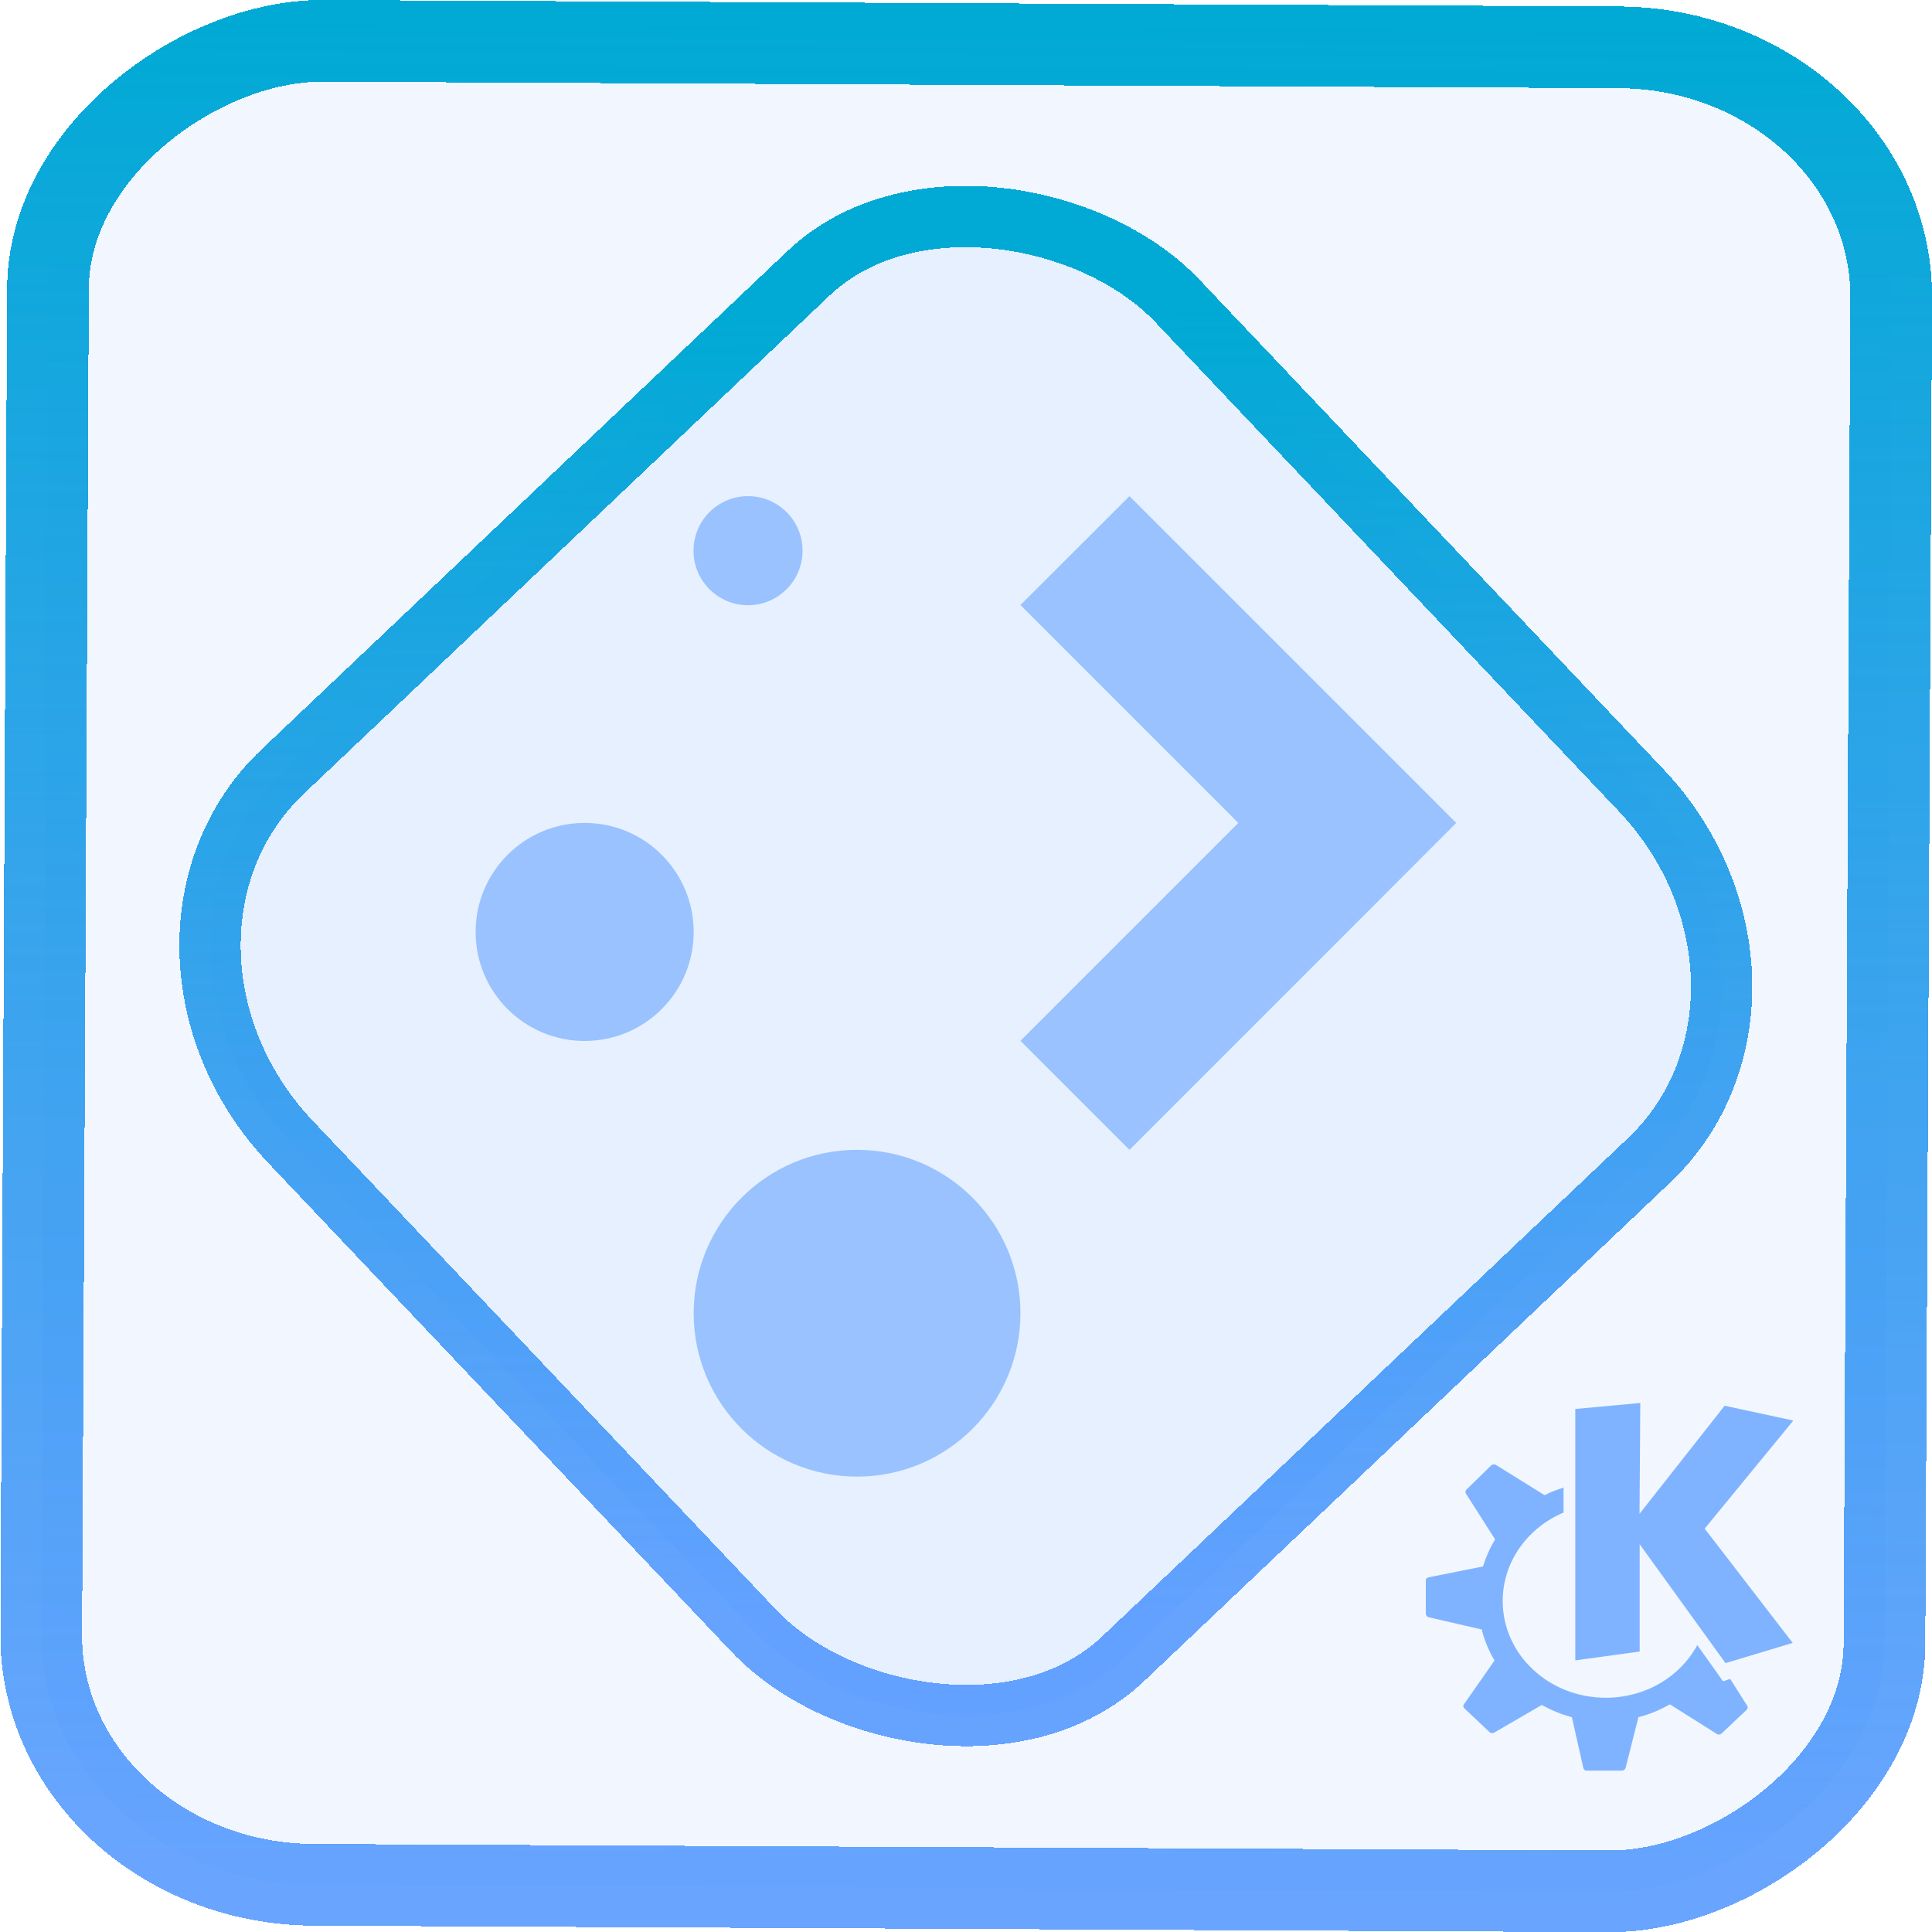 <?xml version="1.0" encoding="UTF-8" standalone="no"?>
<svg
   xmlns:dc="http://purl.org/dc/elements/1.1/"
   xmlns:cc="http://creativecommons.org/ns#"
   xmlns:rdf="http://www.w3.org/1999/02/22-rdf-syntax-ns#"
   xmlns:svg="http://www.w3.org/2000/svg"
   xmlns="http://www.w3.org/2000/svg"
   xmlns:xlink="http://www.w3.org/1999/xlink"
   xmlns:sodipodi="http://sodipodi.sourceforge.net/DTD/sodipodi-0.dtd"
   xmlns:inkscape="http://www.inkscape.org/namespaces/inkscape"
   width="47.286"
   height="47.286"
   version="1.1"
   viewBox="0 0 12.511 12.511"
   id="svg12"
   sodipodi:docname="preferences-kde-connect.svg"
   inkscape:version="1.0.1 (3bc2e813f5, 2020-09-07)">
  <style
     id="style887"></style>
  <defs
     id="defs16">
    <linearGradient
       id="c"
       y1="523.8"
       x1="403.57"
       y2="536.8"
       x2="416.57"
       gradientUnits="userSpaceOnUse"
       gradientTransform="matrix(0.345,0,0,0.345,-134.804,-174.633)">
      <stop
         stop-color="#292c2f"
         id="stop1568" />
      <stop
         offset="1"
         stop-opacity="0"
         id="stop1570" />
    </linearGradient>
    <linearGradient
       xlink:href="#b-2"
       id="linearGradient4189"
       x1="14.369"
       y1="22.522"
       x2="26.522"
       y2="22.522"
       gradientUnits="userSpaceOnUse" />
    <linearGradient
       x1="36"
       gradientUnits="userSpaceOnUse"
       x2="14"
       y2="12"
       y1="44"
       id="b-2">
      <stop
         style="stop-color:#bfc9c9;stop-opacity:1"
         stop-color="#536161"
         id="stop1579" />
      <stop
         style="stop-color:#fbfbfb;stop-opacity:1"
         stop-color="#f4f5f5"
         offset="1"
         id="stop1581" />
    </linearGradient>
    <linearGradient
       xlink:href="#b-2"
       id="linearGradient4428"
       gradientUnits="userSpaceOnUse"
       x1="31.586"
       y1="36.345"
       x2="1.203"
       y2="6.723" />
    <linearGradient
       xlink:href="#b-2"
       id="linearGradient4189-3"
       x1="14.369"
       y1="22.522"
       x2="26.522"
       y2="22.522"
       gradientUnits="userSpaceOnUse"
       gradientTransform="translate(20.842,61.554)" />
    <linearGradient
       xlink:href="#b-2"
       id="linearGradient4428-5"
       gradientUnits="userSpaceOnUse"
       x1="31.586"
       y1="36.345"
       x2="1.203"
       y2="6.723"
       gradientTransform="translate(20.842,61.554)" />
    <linearGradient
       xlink:href="#b-2"
       id="linearGradient4189-3-3"
       x1="14.369"
       y1="22.522"
       x2="26.522"
       y2="22.522"
       gradientUnits="userSpaceOnUse"
       gradientTransform="translate(4.377,4.421)" />
    <linearGradient
       xlink:href="#b-2"
       id="linearGradient4428-5-5"
       gradientUnits="userSpaceOnUse"
       x1="31.586"
       y1="36.345"
       x2="1.203"
       y2="6.723"
       gradientTransform="translate(4.377,4.421)" />
    <linearGradient
       inkscape:collect="always"
       xlink:href="#linearGradient14"
       id="linearGradient15"
       x1="-9.685"
       y1="45.161"
       x2="11.988"
       y2="21.735"
       gradientUnits="userSpaceOnUse"
       gradientTransform="scale(0.265)" />
    <linearGradient
       id="linearGradient14"
       inkscape:collect="always">
      <stop
         style="stop-color:#2a7fff;stop-opacity:0.702;"
         offset="0"
         id="stop12" />
      <stop
         style="stop-color:#00aad4;stop-opacity:1"
         offset="1"
         id="stop13" />
    </linearGradient>
    <filter
       id="filter2917-3"
       x="-0.962"
       y="-0.667"
       width="2.924"
       height="2.335"
       color-interpolation-filters="sRGB">
      <feGaussianBlur
         stdDeviation="0.287"
         id="feGaussianBlur732-5" />
    </filter>
    <filter
       id="filter1"
       x="-0.962"
       y="-0.667"
       width="2.924"
       height="2.335"
       color-interpolation-filters="sRGB">
      <feGaussianBlur
         stdDeviation="0.287"
         id="feGaussianBlur1" />
    </filter>
    <filter
       id="filter2"
       x="-0.962"
       y="-0.667"
       width="2.924"
       height="2.335"
       color-interpolation-filters="sRGB">
      <feGaussianBlur
         stdDeviation="0.287"
         id="feGaussianBlur2" />
    </filter>
    <linearGradient
       id="_lgradient_20"
       x1="-0.3"
       y1="-0.261"
       x2="0.967"
       y2="0.866"
       gradientTransform="matrix(15.137,0,0,16.827,0.898,0.053)"
       gradientUnits="userSpaceOnUse">
      <stop
         offset="34.941%"
         stop-opacity="1"
         style="stop-color:rgb(178,229,107)"
         id="stop1" />
      <stop
         offset="53.849%"
         stop-opacity="1"
         style="stop-color:rgb(194,233,100)"
         id="stop2" />
      <stop
         offset="90.405%"
         stop-opacity="1"
         style="stop-color:rgb(236,244,81)"
         id="stop3" />
      <stop
         offset="100%"
         stop-opacity="1"
         style="stop-color:rgb(250,247,75)"
         id="stop4" />
    </linearGradient>
    <linearGradient
       id="b-2-5"
       y1="35.826"
       y2="-4.147"
       gradientUnits="userSpaceOnUse"
       x2="1.526"
       gradientTransform="matrix(0.188,0,0,0.188,2.951,2.811)"
       x1="0.191">
      <stop
         stop-color="#d35400"
         id="stop7-9-6"
         offset="0"
         style="stop-color:#ff9e5e;stop-opacity:1;" />
      <stop
         offset="1"
         stop-color="#f67400"
         stop-opacity=".941"
         id="stop9-1-2" />
    </linearGradient>
    <linearGradient
       id="linearGradient4308">
      <stop
         style="stop-color:#884d2c;stop-opacity:1"
         offset="0"
         id="stop363" />
      <stop
         style="stop-color:#ffc169;stop-opacity:1"
         offset="1"
         id="stop365" />
    </linearGradient>
    <linearGradient
       id="linearGradient4513">
      <stop
         style="stop-color:#000000;stop-opacity:1;"
         offset="0"
         id="stop353" />
      <stop
         style="stop-color:#000000;stop-opacity:0;"
         offset="1"
         id="stop355" />
    </linearGradient>
    <linearGradient
       id="linearGradient4325">
      <stop
         offset="0"
         style="stop-color:#2a2c2f;stop-opacity:1"
         id="stop358" />
      <stop
         offset="1"
         style="stop-color:#424649;stop-opacity:1"
         id="stop360" />
    </linearGradient>
    <linearGradient
       id="a"
       gradientUnits="userSpaceOnUse"
       x1="25"
       x2="25"
       y1="6"
       y2="26">
      <stop
         offset="0"
         id="stop1047" />
      <stop
         offset="1"
         stop-color="#292c2f"
         id="stop1049" />
    </linearGradient>
    <linearGradient
       inkscape:collect="always"
       xlink:href="#linearGradient4325"
       id="linearGradient1"
       y1="20"
       y2="11"
       x2="0"
       gradientUnits="userSpaceOnUse"
       gradientTransform="translate(384.571,516.798)" />
    <linearGradient
       inkscape:collect="always"
       xlink:href="#linearGradient4325"
       id="linearGradient3"
       y1="20"
       y2="11"
       x2="0"
       gradientUnits="userSpaceOnUse"
       gradientTransform="translate(384.571,516.798)" />
    <linearGradient
       inkscape:collect="always"
       xlink:href="#linearGradient4325"
       id="linearGradient5"
       y1="20"
       y2="11"
       x2="0"
       gradientUnits="userSpaceOnUse"
       gradientTransform="translate(384.571,516.798)" />
    <linearGradient
       inkscape:collect="always"
       xlink:href="#linearGradient14"
       id="linearGradient895"
       x1="-12.026"
       y1="6.117"
       x2="-0.085"
       y2="6.117"
       gradientUnits="userSpaceOnUse" />
  </defs>
  <sodipodi:namedview
     id="namedview14"
     pagecolor="#000000"
     bordercolor="#666666"
     borderopacity="1.0"
     inkscape:showpageshadow="2"
     inkscape:pageopacity="0.0"
     inkscape:pagecheckerboard="0"
     inkscape:deskcolor="#d1d1d1"
     showgrid="false"
     inkscape:zoom="10.630929"
     inkscape:cx="7.3388579"
     inkscape:cy="24.073866"
     inkscape:window-width="1920"
     inkscape:window-height="988"
     inkscape:window-x="0"
     inkscape:window-y="0"
     inkscape:window-maximized="1"
     inkscape:current-layer="svg12"
     inkscape:document-rotation="0">
    <inkscape:grid
       type="xygrid"
       id="grid244"
       originx="9.959"
       originy="-31.579"
       spacingy="1"
       spacingx="1"
       units="px"
       visible="false" />
  </sodipodi:namedview>
  <rect
     x="-12.195"
     y="0.32"
     width="11.941"
     height="11.936"
     rx="1.612"
     shape-rendering="crispEdges"
     id="rect5-6-7-3"
     ry="1.774"
     transform="matrix(0.005,-1,1,0.005,0,0)"
     style="fill:#80b3ff;fill-opacity:0.098;stroke:url(#linearGradient895);stroke-width:0.529;stroke-miterlimit:4;stroke-dasharray:none;stroke-opacity:1" />
  <rect
     x="-3.72"
     y="4.885"
     width="7.913"
     height="7.912"
     rx="1.612"
     shape-rendering="crispEdges"
     id="rect5-6-6-6-6"
     style="fill:#80b3ff;fill-opacity:0.102;stroke:url(#linearGradient15);stroke-width:0.397;stroke-miterlimit:4;stroke-dasharray:none;stroke-opacity:1"
     ry="1.774"
     transform="matrix(0.726,-0.688,0.688,0.726,0,0)" />
  <path
     style="color:#fcfcfc;fill:#80b3ff;fill-opacity:1;stroke:none;stroke-width:0.265"
     d="m 10.623,9.085 -0.422,0.039 v 1.628 l 0.417,-0.057 V 10 l 0.556,0.77 0.435,-0.131 -0.57,-0.74 0.574,-0.7 -0.445,-0.096 -0.551,0.7 0.005,-0.718 z m -0.95,0.398 c -0.005,0 -0.01,0.003 -0.014,0.004 l -0.162,0.158 c -0.007,0.007 -0.01,0.018 -0.005,0.026 l 0.19,0.298 c -0.034,0.054 -0.059,0.113 -0.079,0.175 L 9.252,10.214 c -0.01,0.003 -0.019,0.008 -0.019,0.018 v 0.219 c 0,0.009 0.009,0.02 0.019,0.022 l 0.343,0.079 c 0.018,0.071 0.046,0.139 0.083,0.201 l -0.199,0.285 c -0.006,0.008 -0.003,0.02 0.005,0.026 l 0.162,0.153 c 0.007,0.006 0.019,0.009 0.028,0.004 l 0.31,-0.18 c 0.061,0.033 0.125,0.061 0.195,0.079 l 0.074,0.328 c 0.002,0.009 0.009,0.018 0.019,0.018 h 0.232 c 0.01,0 0.021,-0.009 0.023,-0.018 l 0.083,-0.328 c 0.072,-0.018 0.141,-0.048 0.204,-0.083 l 0.306,0.193 c 0.008,0.005 0.021,0.003 0.028,-0.004 l 0.162,-0.153 c 0.007,-0.007 0.01,-0.018 0.005,-0.026 l -0.111,-0.175 -0.037,0.013 c -0.005,0.003 -0.011,0 -0.014,-0.004 0,0 -0.07,-0.1 -0.162,-0.228 -0.11,0.204 -0.334,0.341 -0.593,0.341 -0.367,0 -0.667,-0.279 -0.667,-0.626 0,-0.255 0.162,-0.475 0.394,-0.573 v -0.162 c -0.042,0.014 -0.082,0.028 -0.12,0.048 -2.9e-5,0 -0.005,0 -0.005,0 l -0.31,-0.193 c -0.004,-0.003 -0.009,-0.005 -0.014,-0.004 z"
     class="ColorScheme-Text"
     id="path1-3" />
  <path
     style="fill:#99c2ff;fill-opacity:1;stroke-width:0.265"
     id="path4353"
     d="m 4.844,3.213 c -0.195,0 -0.353,0.158 -0.353,0.353 0,0.195 0.158,0.353 0.353,0.353 0.195,0 0.353,-0.158 0.353,-0.353 0,-0.195 -0.158,-0.353 -0.353,-0.353 z" />
  <path
     style="fill:#99c2ff;fill-opacity:1;stroke-width:0.265"
     id="path4351"
     d="M 7.314,3.213 6.608,3.918 8.019,5.329 6.608,6.74 7.314,7.446 8.725,6.035 9.43,5.329 8.725,4.624 Z" />
  <path
     style="fill:#99c2ff;fill-opacity:1;stroke-width:0.265"
     id="path4349"
     d="m 3.786,5.329 c -0.39,0 -0.706,0.316 -0.706,0.706 0,0.39 0.316,0.706 0.706,0.706 0.39,0 0.706,-0.316 0.706,-0.706 0,-0.39 -0.316,-0.706 -0.706,-0.706 z" />
  <path
     style="fill:#99c2ff;fill-opacity:1;stroke-width:0.265"
     id="path4327"
     d="m 5.55,7.446 c -0.584,0 -1.058,0.474 -1.058,1.058 0,0.584 0.474,1.058 1.058,1.058 0.584,0 1.058,-0.474 1.058,-1.058 0,-0.584 -0.474,-1.058 -1.058,-1.058 z" />
</svg>
